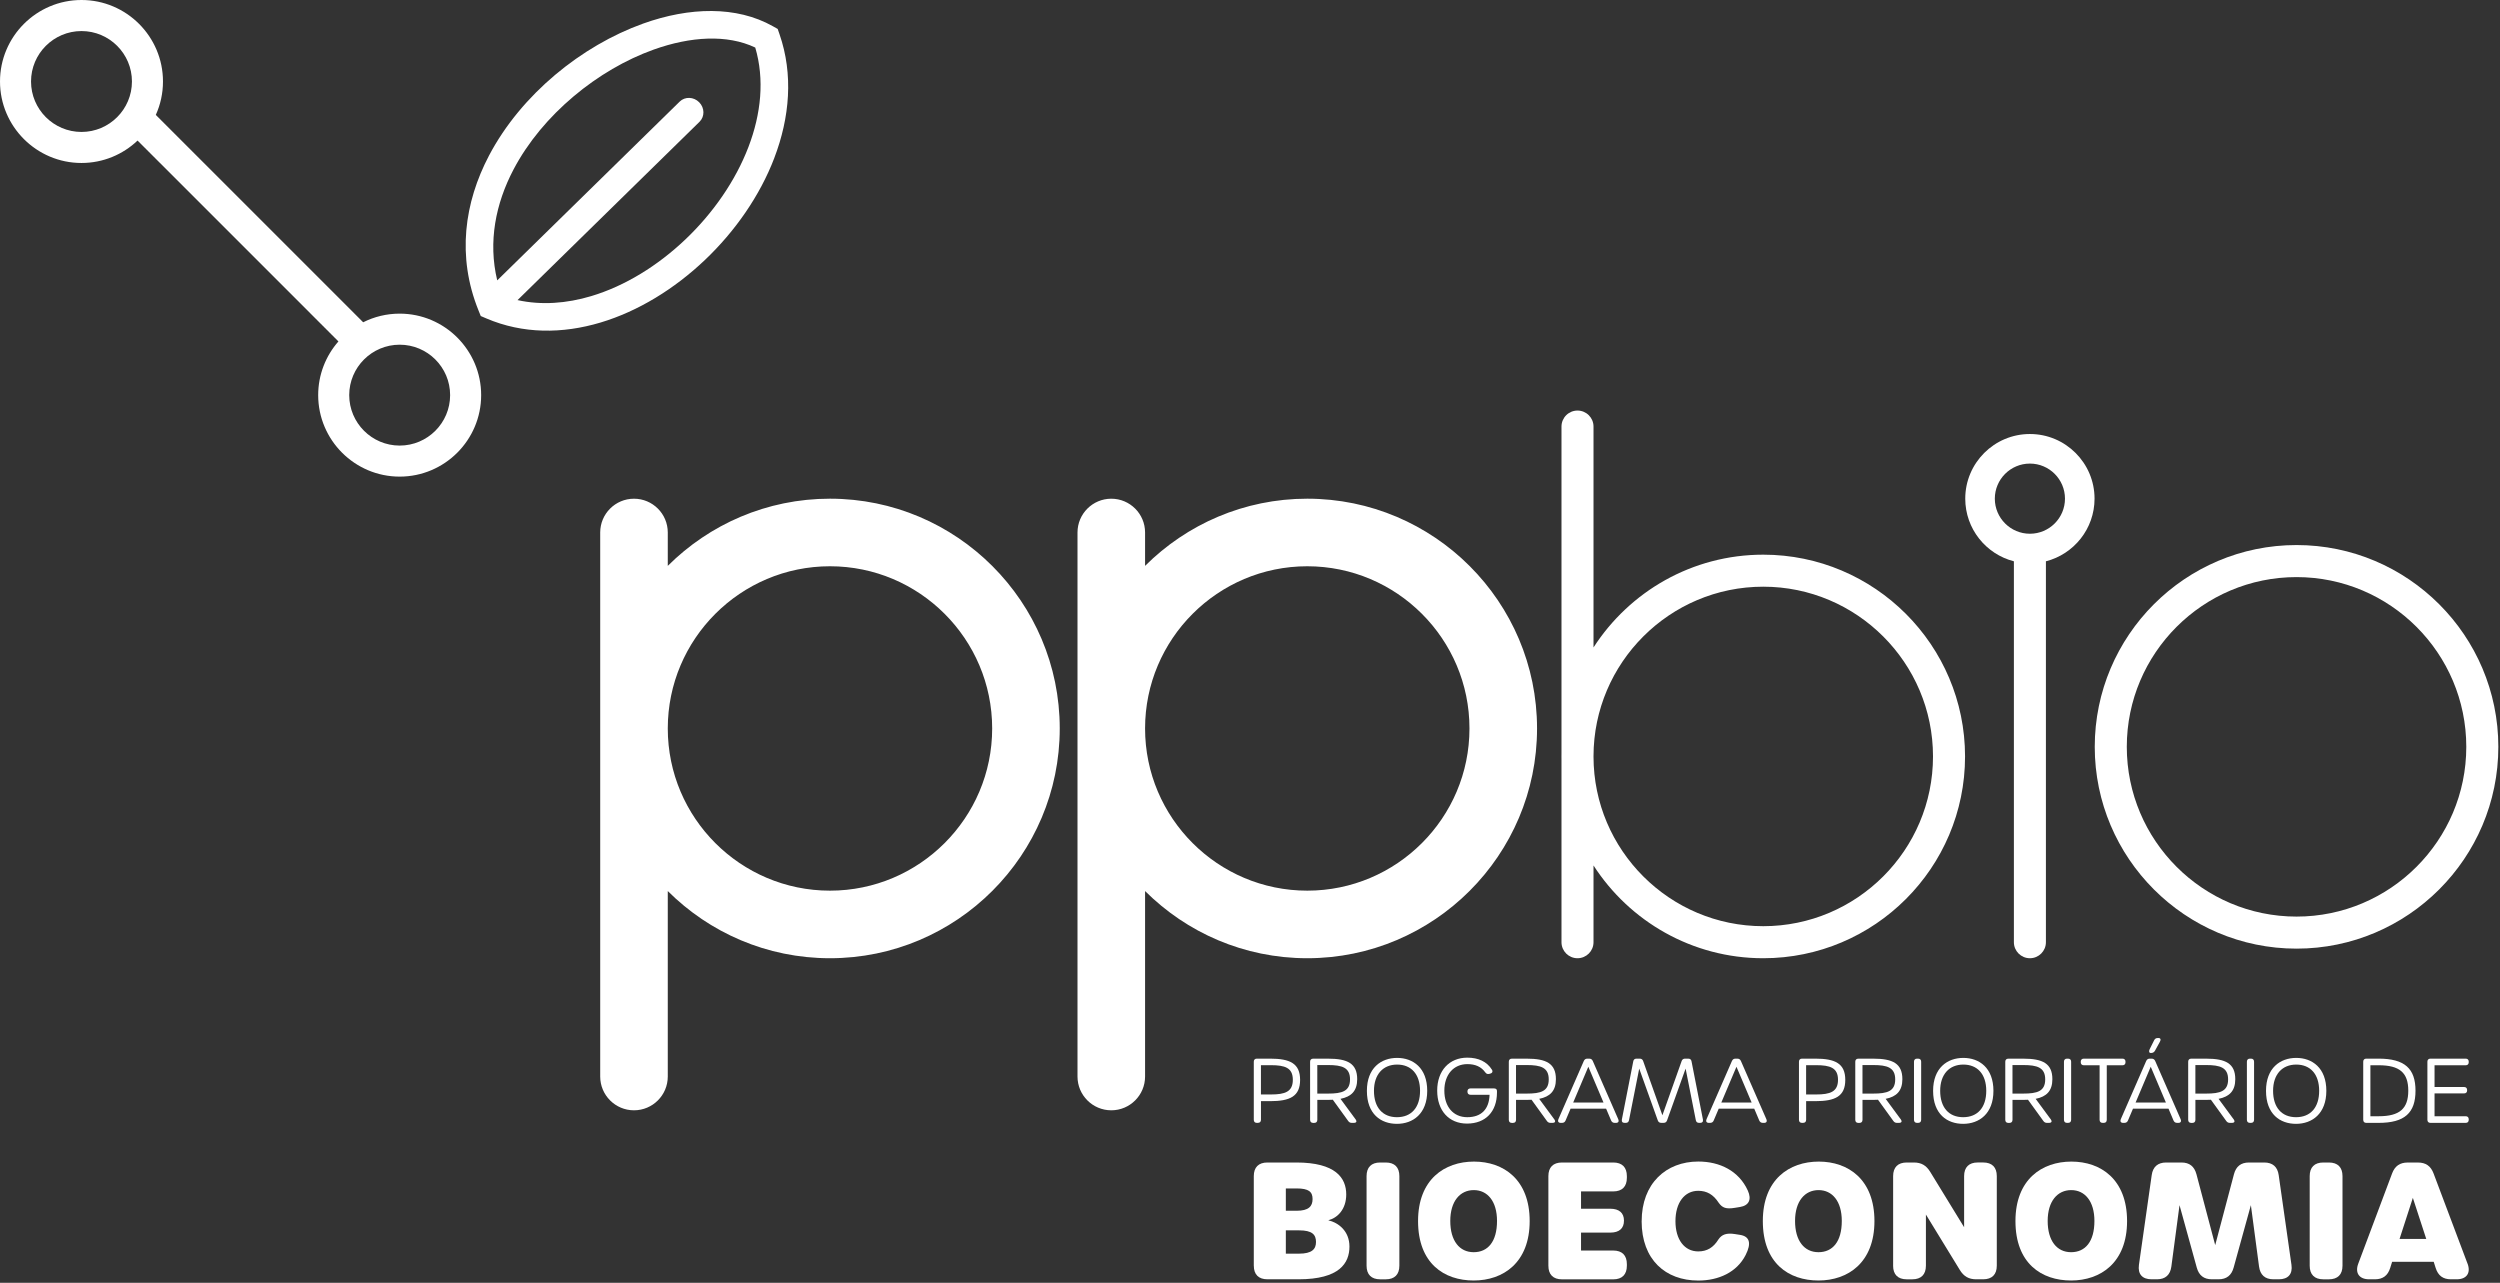 <svg width="990" height="508" viewBox="0 0 990 508" fill="none" xmlns="http://www.w3.org/2000/svg">
<rect x="0" y="0" width="990" height="508" fill="#333333" stroke="none"/>
<path fill-rule="evenodd" clip-rule="evenodd" d="M32.27 64.54C14.48 64.54 0 50.06 0 32.27C0 14.48 14.48 0 32.27 0C50.06 0 64.54 14.48 64.54 32.27C64.54 36.983 63.524 41.464 61.698 45.505L143.816 127.623C148.167 125.434 153.077 124.2 158.27 124.2C176.06 124.2 190.54 138.68 190.54 156.47C190.54 174.26 176.06 188.74 158.27 188.74C140.48 188.74 126 174.26 126 156.47C126 148.333 129.029 140.889 134.018 135.206L54.475 55.662C48.685 61.161 40.864 64.54 32.27 64.54ZM32.27 12.3C21.26 12.3 12.29 21.26 12.29 32.27C12.29 43.28 21.25 52.25 32.27 52.25C43.29 52.25 52.25 43.29 52.25 32.27C52.25 21.25 43.29 12.3 32.27 12.3ZM158.27 136.5C147.26 136.5 138.29 145.46 138.29 156.47C138.29 167.48 147.25 176.45 158.27 176.45C169.29 176.45 178.25 167.49 178.25 156.47C178.25 145.45 169.29 136.5 158.27 136.5Z" fill="white"/>
<path fill-rule="evenodd" clip-rule="evenodd" d="M618.35 373.12C618.35 376.62 621.19 379.46 624.69 379.46C628.19 379.46 631.03 376.62 631.03 373.12V342.724C645.264 364.808 670.079 379.46 698.25 379.46C742.32 379.46 778.16 343.62 778.16 299.56C778.16 255.5 742.32 219.65 698.25 219.65C670.074 219.65 645.262 234.304 631.03 256.389V168.92C631.03 165.42 628.19 162.58 624.69 162.58C621.19 162.58 618.35 165.42 618.35 168.92V298.285C618.343 298.71 618.34 299.134 618.34 299.56C618.34 299.986 618.343 300.41 618.35 300.834V373.12ZM631.03 299.459L631.03 299.55L631.03 299.641C631.08 336.66 661.221 366.77 698.25 366.77C735.31 366.77 765.47 336.61 765.47 299.55C765.47 262.49 735.31 232.33 698.25 232.33C661.211 232.33 631.08 262.44 631.03 299.459Z" fill="white"/>
<path fill-rule="evenodd" clip-rule="evenodd" d="M797.5 222.275C786.444 219.447 778.24 209.401 778.24 197.47C778.24 183.35 789.72 171.87 803.84 171.87C817.96 171.87 829.44 183.35 829.44 197.47C829.44 209.402 821.242 219.449 810.18 222.276V373.12C810.18 376.62 807.34 379.46 803.84 379.46C800.34 379.46 797.5 376.62 797.5 373.12V222.275ZM789.95 197.47C789.95 189.81 796.18 183.58 803.84 183.58C811.5 183.58 817.73 189.81 817.73 197.47C817.73 205.13 811.5 211.36 803.84 211.36C796.18 211.36 789.95 205.13 789.95 197.47Z" fill="white"/>
<path fill-rule="evenodd" clip-rule="evenodd" d="M328.67 379.46C303.625 379.46 280.91 369.287 264.44 352.857V426.3C264.44 433.69 258.45 439.68 251.06 439.68C243.67 439.68 237.68 433.69 237.68 426.3V210.87C237.68 203.48 243.67 197.49 251.06 197.49C258.45 197.49 264.44 203.48 264.44 210.87V224.083C280.91 207.653 303.625 197.48 328.67 197.48C378.84 197.48 419.66 238.3 419.66 288.47C419.66 338.64 378.84 379.46 328.67 379.46ZM328.67 224.24C293.25 224.24 264.44 253.05 264.44 288.47C264.44 323.89 293.25 352.7 328.67 352.7C364.09 352.7 392.9 323.89 392.9 288.47C392.9 253.05 364.09 224.24 328.67 224.24Z" fill="white"/>
<path fill-rule="evenodd" clip-rule="evenodd" d="M453.45 210.87V224.083C469.92 207.652 492.635 197.48 517.68 197.48C567.85 197.48 608.67 238.3 608.67 288.47C608.67 338.64 567.85 379.46 517.68 379.46C492.635 379.46 469.92 369.287 453.45 352.857V426.3C453.45 433.69 447.46 439.68 440.07 439.68C432.68 439.68 426.69 433.69 426.69 426.3V210.87C426.69 203.48 432.68 197.49 440.07 197.49C447.46 197.49 453.45 203.48 453.45 210.87ZM517.68 352.7C482.26 352.7 453.45 323.89 453.45 288.47C453.45 253.05 482.26 224.24 517.68 224.24C553.1 224.24 581.91 253.05 581.91 288.47C581.91 323.89 553.1 352.7 517.68 352.7Z" fill="white"/>
<path fill-rule="evenodd" clip-rule="evenodd" d="M909.43 375.66C865.37 375.66 829.52 339.81 829.52 295.75C829.52 251.69 865.36 215.84 909.43 215.84C953.5 215.84 989.34 251.69 989.34 295.75C989.34 339.81 953.5 375.66 909.43 375.66ZM909.43 228.53C872.36 228.53 842.21 258.69 842.21 295.75C842.21 332.81 872.37 362.97 909.43 362.97C946.49 362.97 976.65 332.81 976.65 295.75C976.65 258.69 946.49 228.53 909.43 228.53Z" fill="white"/>
<path fill-rule="evenodd" clip-rule="evenodd" d="M308.69 13.56C314.19 29.41 312.77 46.48 306.62 62.56V62.58C300.94 77.43 291.2 91.49 279.18 102.92C267.13 114.38 252.74 123.26 237.79 127.73C222.73 132.23 207.09 132.29 192.6 126.1L190.38 125.15L189.48 122.92C180.84 101.52 183.89 80.18 193.66 61.59C200.02 49.5 209.21 38.6 219.83 29.65C230.44 20.72 242.53 13.69 254.7 9.33C273.03 2.77 291.66 2.28 306.04 10.38L307.96 11.46L308.69 13.56ZM277.03 48.21L204.95 118.84H204.93C214.41 120.93 224.37 120.18 234.13 117.26C247.49 113.26 260.46 105.23 271.41 94.82C282.38 84.39 291.25 71.62 296.39 58.19C301.39 45.11 302.81 31.44 299.08 18.83C287.97 13.55 273.48 14.41 258.85 19.64C247.85 23.58 236.85 29.99 227.14 38.17C217.44 46.34 209.09 56.22 203.37 67.09C196.25 80.63 193.24 95.77 196.9 111.03L269.16 40.23C271.25 38.18 274.71 38.3 276.88 40.5C279.06 42.7 279.12 46.15 277.03 48.21Z" fill="white"/>
<path fill-rule="evenodd" clip-rule="evenodd" d="M497.72 444.66C496.94 444.66 496.5 444.22 496.5 443.44V420.44C496.5 419.66 496.94 419.22 497.72 419.22H502.96C510.82 419.22 514.84 421.11 514.84 427.64C514.84 434.17 510.81 436.06 502.98 436.06H499.34V443.43C499.34 444.21 498.9 444.65 498.12 444.65H497.72V444.66ZM503.28 433.41C508.83 433.41 511.96 432.37 511.96 427.6C511.96 422.83 508.82 421.81 503.28 421.81H499.33V433.41H503.28Z" fill="white"/>
<path fill-rule="evenodd" clip-rule="evenodd" d="M536.01 444.66C537.18 444.66 537.44 444.12 536.78 443.17L536.75 443.18L530.83 435.14C535.16 434.28 537.45 431.96 537.45 427.35C537.45 421.12 533.58 419.23 525.95 419.23H520.02C519.24 419.23 518.8 419.67 518.8 420.45V443.45C518.8 444.23 519.24 444.67 520.02 444.67H520.44C521.22 444.67 521.66 444.23 521.66 443.45V435.55H525.92C526.58 435.55 527.2 435.53 527.8 435.5L533.86 443.88C534.22 444.4 534.67 444.66 535.33 444.66H536.01ZM534.61 427.44C534.61 432.15 531.46 433.06 525.91 433.06H521.65V421.76H525.91C531.45 421.76 534.61 422.73 534.61 427.44Z" fill="white"/>
<path fill-rule="evenodd" clip-rule="evenodd" d="M541.29 431.97C541.29 422.9 546.93 418.93 553.26 418.93C559.59 418.93 565.18 422.9 565.18 431.97C565.18 441.04 559.52 445.04 553.19 445.04C546.86 445.04 541.29 441.21 541.29 431.97ZM553.19 442.41C558.87 442.41 562.34 438.6 562.34 431.97C562.34 425.34 558.82 421.57 553.26 421.57C547.7 421.57 544.09 425.44 544.09 431.97C544.09 438.5 547.48 442.41 553.19 442.41Z" fill="white"/>
<path d="M569.13 431.87C569.13 439.808 573.748 444.938 580.935 444.94C588.252 444.938 592.8 440.248 592.8 432.61V432.02C592.8 431.33 592.36 431.01 591.58 431.01H582.33C581.57 431.01 581.11 431.43 581.11 432.19V432.31C581.11 433.09 581.55 433.53 582.33 433.53H589.87C589.68 439.28 586.59 442.41 581.03 442.41C575.47 442.41 571.96 438.22 571.96 431.89C571.96 425.56 575.62 421.39 581.08 421.39C584.26 421.39 586.55 422.44 588.14 424.62C588.58 425.21 589.01 425.43 589.72 425.26L590.1 425.17C590.94 424.97 591.26 424.33 590.8 423.59C588.81 420.39 585.42 418.83 581.05 418.83C573.96 418.83 569.13 423.93 569.13 431.87Z" fill="white"/>
<path fill-rule="evenodd" clip-rule="evenodd" d="M615.47 443.17C616.13 444.12 615.87 444.66 614.7 444.66H614.02C613.36 444.66 612.91 444.4 612.55 443.88L606.49 435.5C605.89 435.53 605.27 435.55 604.61 435.55H600.35V443.45C600.35 444.23 599.91 444.67 599.13 444.67H598.71C597.93 444.67 597.49 444.23 597.49 443.45V420.45C597.49 419.67 597.93 419.23 598.71 419.23H604.64C612.27 419.23 616.14 421.12 616.14 427.35C616.14 431.96 613.85 434.28 609.52 435.14L615.44 443.18L615.47 443.17ZM604.6 433.06C610.15 433.06 613.3 432.15 613.3 427.44C613.3 422.73 610.14 421.76 604.6 421.76H600.34V433.06H604.6Z" fill="white"/>
<path fill-rule="evenodd" clip-rule="evenodd" d="M639.94 444.66C640.83 444.66 641.2 444.08 640.85 443.24H640.84L630.75 420.17C630.48 419.53 630 419.22 629.33 419.22H628.6C627.92 419.22 627.45 419.53 627.18 420.17L617.11 443.24C616.77 444.08 617.15 444.66 618.06 444.66H618.55C619.23 444.66 619.72 444.33 619.97 443.71L621.96 439.02H636.01L638 443.71C638.27 444.33 638.75 444.66 639.42 444.66H639.94ZM622.98 436.61L628.98 422.43L634.99 436.61H622.98Z" fill="white"/>
<path d="M643.35 444.66C642.51 444.66 642.11 444.19 642.26 443.33L646.77 420.31C646.9 419.56 647.35 419.22 648.08 419.22H649.32C650.01 419.22 650.49 419.55 650.7 420.21L658.31 441.65L665.92 420.21C666.14 419.55 666.61 419.22 667.3 419.22H668.54C669.27 419.22 669.72 419.57 669.85 420.31L674.36 443.33C674.51 444.19 674.1 444.66 673.27 444.66H672.85C672.12 444.66 671.67 444.3 671.54 443.57L667.5 423.17L660.16 443.67C659.94 444.33 659.47 444.65 658.78 444.65H657.86C657.17 444.65 656.69 444.32 656.48 443.67L649.13 423.17L645.09 443.57C644.96 444.3 644.51 444.66 643.78 444.66H643.35Z" fill="white"/>
<path fill-rule="evenodd" clip-rule="evenodd" d="M698.6 444.66C699.49 444.66 699.86 444.08 699.51 443.24H699.5L689.41 420.17C689.14 419.53 688.66 419.22 687.99 419.22H687.26C686.58 419.22 686.11 419.53 685.84 420.17L675.77 443.24C675.43 444.08 675.81 444.66 676.72 444.66H677.21C677.89 444.66 678.38 444.33 678.63 443.71L680.62 439.02H694.67L696.66 443.71C696.93 444.33 697.41 444.66 698.08 444.66H698.6ZM681.64 436.61L687.64 422.43L693.65 436.61H681.64Z" fill="white"/>
<path fill-rule="evenodd" clip-rule="evenodd" d="M713.61 444.66C712.83 444.66 712.39 444.22 712.39 443.44V420.44C712.39 419.66 712.83 419.22 713.61 419.22H718.85C726.71 419.22 730.73 421.11 730.73 427.64C730.73 434.17 726.7 436.06 718.87 436.06H715.23V443.43C715.23 444.21 714.79 444.65 714.01 444.65H713.61V444.66ZM719.17 433.41C724.72 433.41 727.85 432.37 727.85 427.6C727.85 422.83 724.71 421.81 719.17 421.81H715.22V433.41H719.17Z" fill="white"/>
<path fill-rule="evenodd" clip-rule="evenodd" d="M751.9 444.66C753.07 444.66 753.33 444.12 752.67 443.17L752.64 443.18L746.72 435.14C751.05 434.28 753.34 431.96 753.34 427.35C753.34 421.12 749.47 419.23 741.84 419.23H735.91C735.13 419.23 734.69 419.67 734.69 420.45V443.45C734.69 444.23 735.13 444.67 735.91 444.67H736.33C737.11 444.67 737.55 444.23 737.55 443.45V435.55H741.81C742.47 435.55 743.09 435.53 743.69 435.5L749.75 443.88C750.11 444.4 750.56 444.66 751.22 444.66H751.9ZM750.5 427.44C750.5 432.15 747.35 433.06 741.8 433.06H737.54V421.76H741.8C747.34 421.76 750.5 422.73 750.5 427.44Z" fill="white"/>
<path d="M757.94 443.44V420.44C757.94 419.66 758.38 419.22 759.16 419.22H759.56C760.34 419.22 760.78 419.66 760.78 420.44V443.44C760.78 444.22 760.34 444.66 759.56 444.66H759.16C758.38 444.66 757.94 444.22 757.94 443.44Z" fill="white"/>
<path fill-rule="evenodd" clip-rule="evenodd" d="M777.48 418.93C771.15 418.93 765.51 422.9 765.51 431.97C765.51 441.21 771.08 445.04 777.41 445.04C783.74 445.04 789.4 441.04 789.4 431.97C789.4 422.9 783.81 418.93 777.48 418.93ZM786.56 431.97C786.56 438.6 783.09 442.41 777.41 442.41C771.7 442.41 768.31 438.5 768.31 431.97C768.31 425.44 771.92 421.57 777.48 421.57C783.04 421.57 786.56 425.34 786.56 431.97Z" fill="white"/>
<path fill-rule="evenodd" clip-rule="evenodd" d="M812.07 443.17C812.73 444.12 812.47 444.66 811.3 444.66H810.62C809.96 444.66 809.51 444.4 809.15 443.88L803.09 435.5C802.49 435.53 801.87 435.55 801.21 435.55H796.95V443.45C796.95 444.23 796.51 444.67 795.73 444.67H795.31C794.53 444.67 794.09 444.23 794.09 443.45V420.45C794.09 419.67 794.53 419.23 795.31 419.23H801.24C808.87 419.23 812.74 421.12 812.74 427.35C812.74 431.96 810.45 434.28 806.12 435.14L812.04 443.18L812.07 443.17ZM801.2 433.06C806.75 433.06 809.9 432.15 809.9 427.44C809.9 422.73 806.74 421.76 801.2 421.76H796.94V433.06H801.2Z" fill="white"/>
<path d="M817.33 420.44V443.44C817.33 444.22 817.77 444.66 818.55 444.66H818.95C819.73 444.66 820.17 444.22 820.17 443.44V420.44C820.17 419.66 819.73 419.22 818.95 419.22H818.55C817.77 419.22 817.33 419.66 817.33 420.44Z" fill="white"/>
<path d="M832.66 444.66C831.88 444.66 831.44 444.22 831.44 443.44V421.85H825.2C824.42 421.85 823.98 421.41 823.98 420.63V420.44C823.98 419.66 824.42 419.22 825.2 419.22H840.48C841.26 419.22 841.7 419.66 841.7 420.44V420.63C841.7 421.41 841.26 421.85 840.48 421.85H834.28V443.44C834.28 444.22 833.84 444.66 833.06 444.66H832.66Z" fill="white"/>
<path fill-rule="evenodd" clip-rule="evenodd" d="M862.65 444.66C863.54 444.66 863.9 444.08 863.56 443.24H863.55L853.46 420.17C853.19 419.53 852.71 419.22 852.04 419.22H851.31C850.63 419.22 850.16 419.53 849.89 420.17L839.82 443.24C839.48 444.08 839.86 444.66 840.77 444.66H841.26C841.94 444.66 842.43 444.33 842.68 443.71L844.67 439.02H858.72L860.71 443.71C860.98 444.33 861.46 444.66 862.13 444.66H862.65ZM845.69 436.61L851.69 422.43L857.7 436.61H845.69Z" fill="white"/>
<path d="M851.24 415.55C850.841 416.388 851.059 416.988 851.756 416.99C852.473 416.989 853.011 416.718 853.37 416.09L855.33 412.52C855.81 411.68 855.58 411.06 854.8 411.06H854.46C853.78 411.06 853.33 411.35 853.04 411.95L851.24 415.55Z" fill="white"/>
<path fill-rule="evenodd" clip-rule="evenodd" d="M884.5 443.17C885.16 444.12 884.9 444.66 883.73 444.66H883.05C882.39 444.66 881.94 444.4 881.58 443.88L875.52 435.5C874.92 435.53 874.3 435.55 873.64 435.55H869.38V443.45C869.38 444.23 868.94 444.67 868.16 444.67H867.74C866.96 444.67 866.52 444.23 866.52 443.45V420.45C866.52 419.67 866.96 419.23 867.74 419.23H873.67C881.3 419.23 885.17 421.12 885.17 427.35C885.17 431.96 882.88 434.28 878.55 435.14L884.47 443.18L884.5 443.17ZM873.63 433.06C879.18 433.06 882.33 432.15 882.33 427.44C882.33 422.73 879.17 421.76 873.63 421.76H869.37V433.06H873.63Z" fill="white"/>
<path d="M889.77 420.44V443.44C889.77 444.22 890.21 444.66 890.99 444.66H891.39C892.17 444.66 892.61 444.22 892.61 443.44V420.44C892.61 419.66 892.17 419.22 891.39 419.22H890.99C890.21 419.22 889.77 419.66 889.77 420.44Z" fill="white"/>
<path fill-rule="evenodd" clip-rule="evenodd" d="M897.34 431.97C897.34 422.9 902.98 418.93 909.31 418.93C915.64 418.93 921.23 422.9 921.23 431.97C921.23 441.04 915.57 445.04 909.24 445.04C902.91 445.04 897.34 441.21 897.34 431.97ZM909.24 442.41C914.92 442.41 918.39 438.6 918.39 431.97C918.39 425.34 914.87 421.57 909.31 421.57C903.75 421.57 900.14 425.44 900.14 431.97C900.14 438.5 903.53 442.41 909.24 442.41Z" fill="white"/>
<path fill-rule="evenodd" clip-rule="evenodd" d="M935.84 443.44C935.84 444.22 936.28 444.66 937.06 444.66H941.92C952.28 444.66 956.54 440.67 956.54 431.92C956.54 423.17 952.28 419.22 941.92 419.22H937.06C936.28 419.22 935.84 419.66 935.84 420.44V443.44ZM953.68 431.91C953.68 439.03 950.25 442.03 941.99 442.03V442.04H938.68V421.84H941.97C950.25 421.84 953.68 424.79 953.68 431.91Z" fill="white"/>
<path d="M962.47 444.66C961.69 444.66 961.25 444.22 961.25 443.44V420.44C961.25 419.66 961.69 419.22 962.47 419.22H976.4C977.18 419.22 977.62 419.66 977.62 420.44V420.63C977.62 421.41 977.18 421.85 976.4 421.85H964.08V430.45H975.76C976.54 430.45 976.98 430.89 976.98 431.67V431.79C976.98 432.57 976.54 432.99 975.76 432.99H964.08V442.03H976.4C977.18 442.03 977.62 442.47 977.62 443.25V443.44C977.62 444.22 977.18 444.66 976.4 444.66H962.47Z" fill="white"/>
<path fill-rule="evenodd" clip-rule="evenodd" d="M496.5 465.74V501.22L496.51 501.21C496.51 504.71 498.41 506.6 501.9 506.6H514.23C530.45 506.6 534.38 500.2 534.38 493.63C534.38 487.47 530.01 484.17 526 483.23C529.71 482.28 533.11 478.83 533.11 473C533.11 466.49 528.94 460.35 513.35 460.35H501.89C498.39 460.35 496.5 462.25 496.5 465.74ZM519.78 474.84C519.78 477.72 518.18 479.46 513.49 479.46H509.19V470.62H513.43C518.28 470.62 519.78 471.96 519.78 474.84ZM514.45 487.22C519.63 487.22 521.14 488.9 521.14 491.88H521.13C521.13 494.69 519.47 496.45 514.41 496.45H509.19V487.22H514.45Z" fill="white"/>
<path d="M541.16 501.22V465.74C541.16 462.25 543.05 460.35 546.55 460.35H548.76C552.25 460.35 554.15 462.24 554.15 465.74V501.22C554.15 504.71 552.26 506.61 548.76 506.61H546.55C543.06 506.61 541.16 504.72 541.16 501.22Z" fill="white"/>
<path fill-rule="evenodd" clip-rule="evenodd" d="M583.7 459.99C572.01 459.99 561.55 467.06 561.55 483.54C561.55 500.34 571.89 507.08 583.58 507.08C595.27 507.08 605.75 500.02 605.75 483.54C605.75 467.06 595.39 459.99 583.7 459.99ZM583.62 471.28C589.04 471.28 592.82 475.68 592.82 483.5C592.82 491.67 589.22 495.87 583.58 495.87C577.94 495.87 574.31 491.34 574.31 483.5C574.31 475.66 578.2 471.28 583.62 471.28Z" fill="white"/>
<path d="M613.16 465.74C613.16 462.25 615.05 460.35 618.55 460.35H638.85C642.34 460.35 644.24 462.24 644.24 465.74V466.41C644.24 469.9 642.35 471.8 638.85 471.8H626.09V478.66H637.7C641.19 478.66 643.09 480.34 643.09 483.34V483.4C643.09 486.45 641.2 488.11 637.7 488.11H626.09V495.21H638.85C642.34 495.21 644.24 497.1 644.24 500.6V501.23C644.24 504.72 642.35 506.62 638.85 506.62H618.55C615.06 506.62 613.16 504.73 613.16 501.23V465.74Z" fill="white"/>
<path d="M672.54 459.97C659.74 459.97 650.1 468.67 650.1 483.6H650.09C650.09 498.85 659.55 507.1 672.53 507.1C680.53 507.1 687.77 503.86 691.27 496.99C693.64 492.33 692.88 489.61 689.06 489.01L687.03 488.69C683.75 488.17 681.83 488.83 680.5 490.81C678.47 494.08 675.97 495.56 672.49 495.56C667.07 495.56 663.48 490.92 663.48 483.6C663.48 476.28 667.06 471.56 672.49 471.56C675.93 471.56 678.46 473.02 680.6 476.29C682.04 478.32 683.52 478.87 687 478.3L689.03 477.97C692.54 477.4 693.76 475.05 692.13 471.46C688.59 463.66 681.04 459.97 672.54 459.97Z" fill="white"/>
<path fill-rule="evenodd" clip-rule="evenodd" d="M698.08 483.54C698.08 467.06 708.54 459.99 720.23 459.99C731.92 459.99 742.28 467.06 742.28 483.54C742.28 500.02 731.8 507.08 720.11 507.08C708.42 507.08 698.08 500.34 698.08 483.54ZM729.35 483.5C729.35 475.68 725.57 471.28 720.15 471.28C714.73 471.28 710.84 475.66 710.84 483.5C710.84 491.34 714.47 495.87 720.11 495.87C725.75 495.87 729.35 491.67 729.35 483.5Z" fill="white"/>
<path d="M749.68 465.74V501.22H749.67C749.67 504.72 751.57 506.61 755.06 506.61H757.27C760.77 506.61 762.66 504.71 762.66 501.22V480.96L776.1 502.92C777.67 505.47 779.63 506.6 782.58 506.6H785.34C788.84 506.6 790.73 504.7 790.73 501.21V465.73C790.73 462.23 788.83 460.34 785.34 460.34H783.18C779.69 460.34 777.79 462.24 777.79 465.73V485.98L764.35 464.03C762.78 461.48 760.82 460.35 757.87 460.35H755.07C751.57 460.35 749.68 462.25 749.68 465.74Z" fill="white"/>
<path fill-rule="evenodd" clip-rule="evenodd" d="M798.12 483.54C798.12 467.06 808.58 459.99 820.27 459.99C831.96 459.99 842.32 467.06 842.32 483.54C842.32 500.02 831.84 507.08 820.15 507.08C808.46 507.08 798.12 500.34 798.12 483.54ZM829.39 483.5C829.39 475.68 825.61 471.28 820.19 471.28C814.77 471.28 810.88 475.66 810.88 483.5C810.88 491.34 814.51 495.87 820.15 495.87C825.79 495.87 829.39 491.67 829.39 483.5Z" fill="white"/>
<path d="M852.08 465.32L847.02 500.88C846.5 504.55 848.36 506.6 852.02 506.6H854.18C857.5 506.6 859.42 504.85 859.86 501.54L863.09 477.24L869.92 501.97C870.77 505.04 872.7 506.6 875.91 506.6H878.53C881.74 506.6 883.67 505.04 884.52 501.97L891.35 477.24L894.58 501.54C895.02 504.85 896.94 506.6 900.26 506.6H902.42C906.09 506.6 907.94 504.55 907.42 500.88L902.36 465.32C901.89 462.03 899.94 460.35 896.62 460.35H890.6C887.39 460.35 885.46 461.91 884.64 465.02L877.22 493.07L869.8 465.02C868.97 461.91 867.05 460.35 863.84 460.35H857.82C854.5 460.35 852.55 462.04 852.08 465.32Z" fill="white"/>
<path d="M914.64 501.22V465.74C914.64 462.25 916.53 460.35 920.03 460.35H922.24C925.73 460.35 927.63 462.24 927.63 465.74V501.22C927.63 504.71 925.74 506.61 922.24 506.61H920.03C916.54 506.61 914.64 504.72 914.64 501.22Z" fill="white"/>
<path fill-rule="evenodd" clip-rule="evenodd" d="M972.86 506.6C976.78 506.6 978.54 504.1 977.15 500.4H977.14L963.69 464.68C962.59 461.75 960.61 460.36 957.51 460.36H953.45C950.35 460.36 948.37 461.75 947.27 464.68L933.87 500.41C932.49 504.09 934.24 506.6 938.18 506.6H940.47C943.61 506.6 945.57 505.15 946.52 502.1L947.28 499.68H963.75L964.52 502.1C965.49 505.15 967.42 506.6 970.57 506.6H972.86ZM950.22 490.63L955.49 474.36L960.8 490.63H950.22Z" fill="white"/>
</svg>
